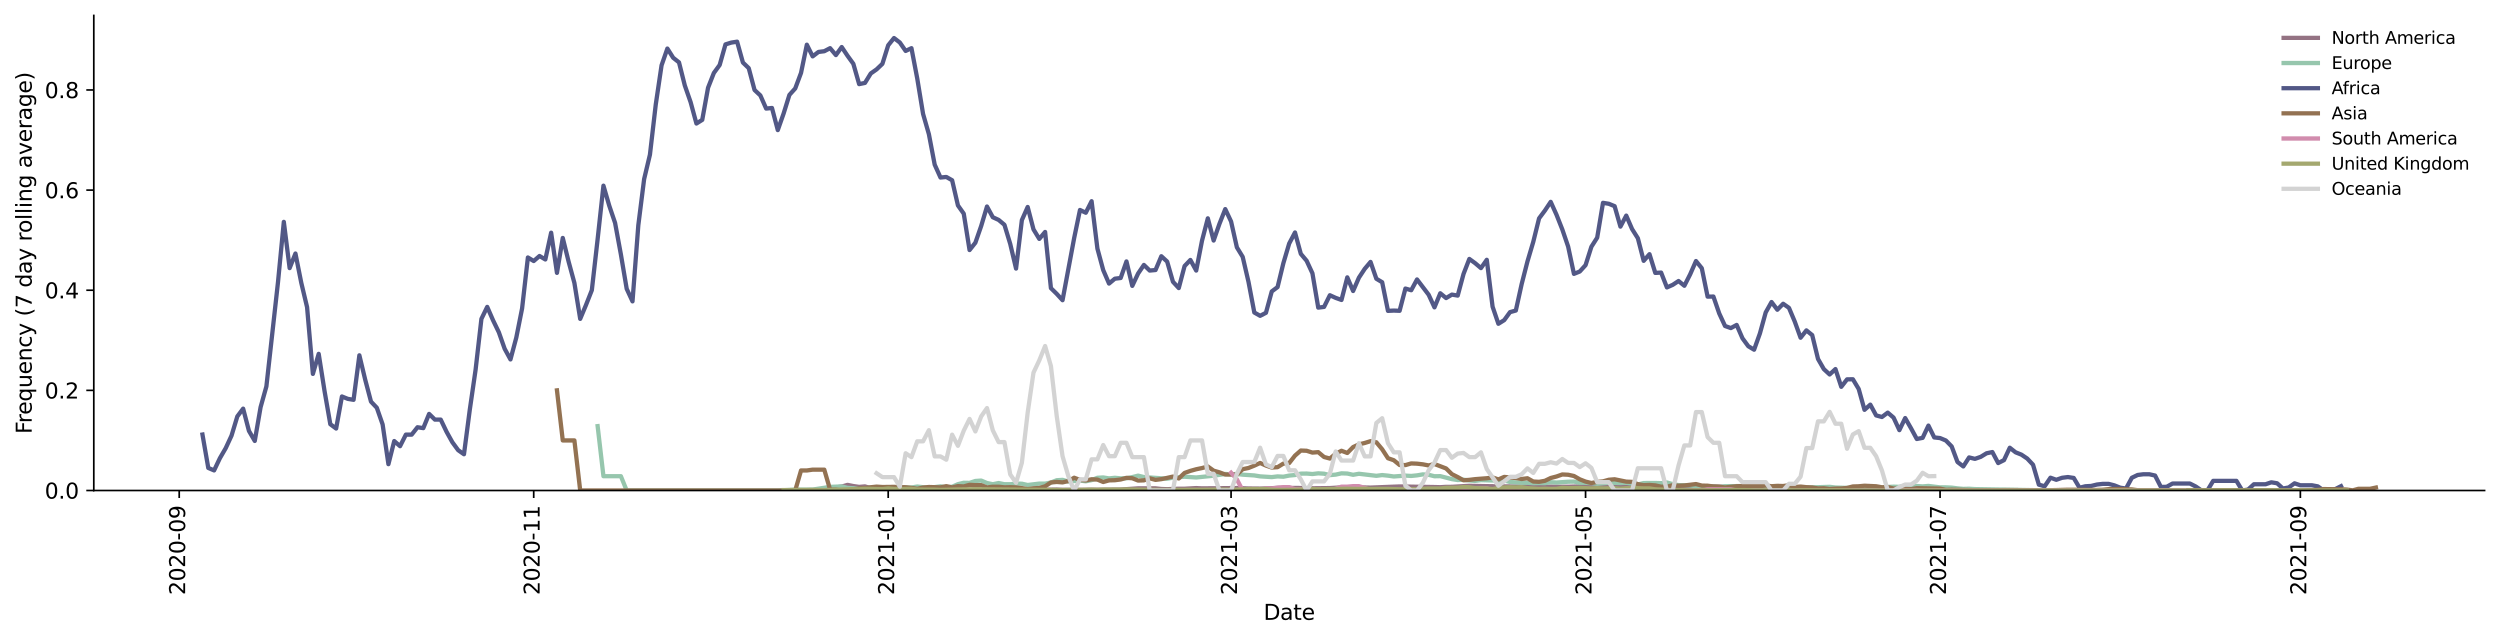 <?xml version="1.0" encoding="utf-8" standalone="no"?>
<!DOCTYPE svg PUBLIC "-//W3C//DTD SVG 1.1//EN"
  "http://www.w3.org/Graphics/SVG/1.1/DTD/svg11.dtd">
<svg height="298.621pt" version="1.1" viewBox="0 0 1166.981 298.621" width="1166.981pt" xmlns="http://www.w3.org/2000/svg" xmlns:xlink="http://www.w3.org/1999/xlink">
 <defs>
  <style type="text/css">*{stroke-linecap:butt;stroke-linejoin:round;}</style>
 </defs>
 <g id="figure_1">
  <g id="patch_1">
   <path d="M 0 298.621 
L 1166.981 298.621 
L 1166.981 0 
L 0 0 
z
" style="fill:#ffffff;"/>
  </g>
  <g id="axes_1">
   <g id="patch_2">
    <path d="M 43.781 228.96 
L 1159.781 228.96 
L 1159.781 7.2 
L 43.781 7.2 
z
" style="fill:#ffffff;"/>
   </g>
   <g id="matplotlib.axis_1">
    <g id="xtick_1">
     <g id="line2d_1">
      <defs>
       <path d="M 0 0 
L 0 3.5 
" id="m71b344a093" style="stroke:#000000;stroke-width:0.8;"/>
      </defs>
      <g>
       <use style="stroke:#000000;stroke-width:0.8;" x="83.658" xlink:href="#m71b344a093" y="228.96"/>
      </g>
     </g>
     <g id="text_1">
      <!-- 2020-09 -->
      <g transform="translate(86.417 277.743)rotate(-90)scale(0.1 -0.1)">
       <defs>
        <path d="M 1228 531 
L 3431 531 
L 3431 0 
L 469 0 
L 469 531 
Q 828 903 1448 1529 
Q 2069 2156 2228 2338 
Q 2531 2678 2651 2914 
Q 2772 3150 2772 3378 
Q 2772 3750 2511 3984 
Q 2250 4219 1831 4219 
Q 1534 4219 1204 4116 
Q 875 4013 500 3803 
L 500 4441 
Q 881 4594 1212 4672 
Q 1544 4750 1819 4750 
Q 2544 4750 2975 4387 
Q 3406 4025 3406 3419 
Q 3406 3131 3298 2873 
Q 3191 2616 2906 2266 
Q 2828 2175 2409 1742 
Q 1991 1309 1228 531 
z
" id="DejaVuSans-32" transform="scale(0.016)"/>
        <path d="M 2034 4250 
Q 1547 4250 1301 3770 
Q 1056 3291 1056 2328 
Q 1056 1369 1301 889 
Q 1547 409 2034 409 
Q 2525 409 2770 889 
Q 3016 1369 3016 2328 
Q 3016 3291 2770 3770 
Q 2525 4250 2034 4250 
z
M 2034 4750 
Q 2819 4750 3233 4129 
Q 3647 3509 3647 2328 
Q 3647 1150 3233 529 
Q 2819 -91 2034 -91 
Q 1250 -91 836 529 
Q 422 1150 422 2328 
Q 422 3509 836 4129 
Q 1250 4750 2034 4750 
z
" id="DejaVuSans-30" transform="scale(0.016)"/>
        <path d="M 313 2009 
L 1997 2009 
L 1997 1497 
L 313 1497 
L 313 2009 
z
" id="DejaVuSans-2d" transform="scale(0.016)"/>
        <path d="M 703 97 
L 703 672 
Q 941 559 1184 500 
Q 1428 441 1663 441 
Q 2288 441 2617 861 
Q 2947 1281 2994 2138 
Q 2813 1869 2534 1725 
Q 2256 1581 1919 1581 
Q 1219 1581 811 2004 
Q 403 2428 403 3163 
Q 403 3881 828 4315 
Q 1253 4750 1959 4750 
Q 2769 4750 3195 4129 
Q 3622 3509 3622 2328 
Q 3622 1225 3098 567 
Q 2575 -91 1691 -91 
Q 1453 -91 1209 -44 
Q 966 3 703 97 
z
M 1959 2075 
Q 2384 2075 2632 2365 
Q 2881 2656 2881 3163 
Q 2881 3666 2632 3958 
Q 2384 4250 1959 4250 
Q 1534 4250 1286 3958 
Q 1038 3666 1038 3163 
Q 1038 2656 1286 2365 
Q 1534 2075 1959 2075 
z
" id="DejaVuSans-39" transform="scale(0.016)"/>
       </defs>
       <use xlink:href="#DejaVuSans-32"/>
       <use x="63.623" xlink:href="#DejaVuSans-30"/>
       <use x="127.246" xlink:href="#DejaVuSans-32"/>
       <use x="190.869" xlink:href="#DejaVuSans-30"/>
       <use x="254.492" xlink:href="#DejaVuSans-2d"/>
       <use x="290.576" xlink:href="#DejaVuSans-30"/>
       <use x="354.199" xlink:href="#DejaVuSans-39"/>
      </g>
     </g>
    </g>
    <g id="xtick_2">
     <g id="line2d_2">
      <g>
       <use style="stroke:#000000;stroke-width:0.8;" x="249.132" xlink:href="#m71b344a093" y="228.96"/>
      </g>
     </g>
     <g id="text_2">
      <!-- 2020-11 -->
      <g transform="translate(251.891 277.743)rotate(-90)scale(0.1 -0.1)">
       <defs>
        <path d="M 794 531 
L 1825 531 
L 1825 4091 
L 703 3866 
L 703 4441 
L 1819 4666 
L 2450 4666 
L 2450 531 
L 3481 531 
L 3481 0 
L 794 0 
L 794 531 
z
" id="DejaVuSans-31" transform="scale(0.016)"/>
       </defs>
       <use xlink:href="#DejaVuSans-32"/>
       <use x="63.623" xlink:href="#DejaVuSans-30"/>
       <use x="127.246" xlink:href="#DejaVuSans-32"/>
       <use x="190.869" xlink:href="#DejaVuSans-30"/>
       <use x="254.492" xlink:href="#DejaVuSans-2d"/>
       <use x="290.576" xlink:href="#DejaVuSans-31"/>
       <use x="354.199" xlink:href="#DejaVuSans-31"/>
      </g>
     </g>
    </g>
    <g id="xtick_3">
     <g id="line2d_3">
      <g>
       <use style="stroke:#000000;stroke-width:0.8;" x="414.606" xlink:href="#m71b344a093" y="228.96"/>
      </g>
     </g>
     <g id="text_3">
      <!-- 2021-01 -->
      <g transform="translate(417.365 277.743)rotate(-90)scale(0.1 -0.1)">
       <use xlink:href="#DejaVuSans-32"/>
       <use x="63.623" xlink:href="#DejaVuSans-30"/>
       <use x="127.246" xlink:href="#DejaVuSans-32"/>
       <use x="190.869" xlink:href="#DejaVuSans-31"/>
       <use x="254.492" xlink:href="#DejaVuSans-2d"/>
       <use x="290.576" xlink:href="#DejaVuSans-30"/>
       <use x="354.199" xlink:href="#DejaVuSans-31"/>
      </g>
     </g>
    </g>
    <g id="xtick_4">
     <g id="line2d_4">
      <g>
       <use style="stroke:#000000;stroke-width:0.8;" x="574.654" xlink:href="#m71b344a093" y="228.96"/>
      </g>
     </g>
     <g id="text_4">
      <!-- 2021-03 -->
      <g transform="translate(577.414 277.743)rotate(-90)scale(0.1 -0.1)">
       <defs>
        <path d="M 2597 2516 
Q 3050 2419 3304 2112 
Q 3559 1806 3559 1356 
Q 3559 666 3084 287 
Q 2609 -91 1734 -91 
Q 1441 -91 1130 -33 
Q 819 25 488 141 
L 488 750 
Q 750 597 1062 519 
Q 1375 441 1716 441 
Q 2309 441 2620 675 
Q 2931 909 2931 1356 
Q 2931 1769 2642 2001 
Q 2353 2234 1838 2234 
L 1294 2234 
L 1294 2753 
L 1863 2753 
Q 2328 2753 2575 2939 
Q 2822 3125 2822 3475 
Q 2822 3834 2567 4026 
Q 2313 4219 1838 4219 
Q 1578 4219 1281 4162 
Q 984 4106 628 3988 
L 628 4550 
Q 988 4650 1302 4700 
Q 1616 4750 1894 4750 
Q 2613 4750 3031 4423 
Q 3450 4097 3450 3541 
Q 3450 3153 3228 2886 
Q 3006 2619 2597 2516 
z
" id="DejaVuSans-33" transform="scale(0.016)"/>
       </defs>
       <use xlink:href="#DejaVuSans-32"/>
       <use x="63.623" xlink:href="#DejaVuSans-30"/>
       <use x="127.246" xlink:href="#DejaVuSans-32"/>
       <use x="190.869" xlink:href="#DejaVuSans-31"/>
       <use x="254.492" xlink:href="#DejaVuSans-2d"/>
       <use x="290.576" xlink:href="#DejaVuSans-30"/>
       <use x="354.199" xlink:href="#DejaVuSans-33"/>
      </g>
     </g>
    </g>
    <g id="xtick_5">
     <g id="line2d_5">
      <g>
       <use style="stroke:#000000;stroke-width:0.8;" x="740.128" xlink:href="#m71b344a093" y="228.96"/>
      </g>
     </g>
     <g id="text_5">
      <!-- 2021-05 -->
      <g transform="translate(742.888 277.743)rotate(-90)scale(0.1 -0.1)">
       <defs>
        <path d="M 691 4666 
L 3169 4666 
L 3169 4134 
L 1269 4134 
L 1269 2991 
Q 1406 3038 1543 3061 
Q 1681 3084 1819 3084 
Q 2600 3084 3056 2656 
Q 3513 2228 3513 1497 
Q 3513 744 3044 326 
Q 2575 -91 1722 -91 
Q 1428 -91 1123 -41 
Q 819 9 494 109 
L 494 744 
Q 775 591 1075 516 
Q 1375 441 1709 441 
Q 2250 441 2565 725 
Q 2881 1009 2881 1497 
Q 2881 1984 2565 2268 
Q 2250 2553 1709 2553 
Q 1456 2553 1204 2497 
Q 953 2441 691 2322 
L 691 4666 
z
" id="DejaVuSans-35" transform="scale(0.016)"/>
       </defs>
       <use xlink:href="#DejaVuSans-32"/>
       <use x="63.623" xlink:href="#DejaVuSans-30"/>
       <use x="127.246" xlink:href="#DejaVuSans-32"/>
       <use x="190.869" xlink:href="#DejaVuSans-31"/>
       <use x="254.492" xlink:href="#DejaVuSans-2d"/>
       <use x="290.576" xlink:href="#DejaVuSans-30"/>
       <use x="354.199" xlink:href="#DejaVuSans-35"/>
      </g>
     </g>
    </g>
    <g id="xtick_6">
     <g id="line2d_6">
      <g>
       <use style="stroke:#000000;stroke-width:0.8;" x="905.602" xlink:href="#m71b344a093" y="228.96"/>
      </g>
     </g>
     <g id="text_6">
      <!-- 2021-07 -->
      <g transform="translate(908.362 277.743)rotate(-90)scale(0.1 -0.1)">
       <defs>
        <path d="M 525 4666 
L 3525 4666 
L 3525 4397 
L 1831 0 
L 1172 0 
L 2766 4134 
L 525 4134 
L 525 4666 
z
" id="DejaVuSans-37" transform="scale(0.016)"/>
       </defs>
       <use xlink:href="#DejaVuSans-32"/>
       <use x="63.623" xlink:href="#DejaVuSans-30"/>
       <use x="127.246" xlink:href="#DejaVuSans-32"/>
       <use x="190.869" xlink:href="#DejaVuSans-31"/>
       <use x="254.492" xlink:href="#DejaVuSans-2d"/>
       <use x="290.576" xlink:href="#DejaVuSans-30"/>
       <use x="354.199" xlink:href="#DejaVuSans-37"/>
      </g>
     </g>
    </g>
    <g id="xtick_7">
     <g id="line2d_7">
      <g>
       <use style="stroke:#000000;stroke-width:0.8;" x="1073.789" xlink:href="#m71b344a093" y="228.96"/>
      </g>
     </g>
     <g id="text_7">
      <!-- 2021-09 -->
      <g transform="translate(1076.548 277.743)rotate(-90)scale(0.1 -0.1)">
       <use xlink:href="#DejaVuSans-32"/>
       <use x="63.623" xlink:href="#DejaVuSans-30"/>
       <use x="127.246" xlink:href="#DejaVuSans-32"/>
       <use x="190.869" xlink:href="#DejaVuSans-31"/>
       <use x="254.492" xlink:href="#DejaVuSans-2d"/>
       <use x="290.576" xlink:href="#DejaVuSans-30"/>
       <use x="354.199" xlink:href="#DejaVuSans-39"/>
      </g>
     </g>
    </g>
    <g id="text_8">
     <!-- Date -->
     <g transform="translate(589.83 289.341)scale(0.1 -0.1)">
      <defs>
       <path d="M 1259 4147 
L 1259 519 
L 2022 519 
Q 2988 519 3436 956 
Q 3884 1394 3884 2338 
Q 3884 3275 3436 3711 
Q 2988 4147 2022 4147 
L 1259 4147 
z
M 628 4666 
L 1925 4666 
Q 3281 4666 3915 4102 
Q 4550 3538 4550 2338 
Q 4550 1131 3912 565 
Q 3275 0 1925 0 
L 628 0 
L 628 4666 
z
" id="DejaVuSans-44" transform="scale(0.016)"/>
       <path d="M 2194 1759 
Q 1497 1759 1228 1600 
Q 959 1441 959 1056 
Q 959 750 1161 570 
Q 1363 391 1709 391 
Q 2188 391 2477 730 
Q 2766 1069 2766 1631 
L 2766 1759 
L 2194 1759 
z
M 3341 1997 
L 3341 0 
L 2766 0 
L 2766 531 
Q 2569 213 2275 61 
Q 1981 -91 1556 -91 
Q 1019 -91 701 211 
Q 384 513 384 1019 
Q 384 1609 779 1909 
Q 1175 2209 1959 2209 
L 2766 2209 
L 2766 2266 
Q 2766 2663 2505 2880 
Q 2244 3097 1772 3097 
Q 1472 3097 1187 3025 
Q 903 2953 641 2809 
L 641 3341 
Q 956 3463 1253 3523 
Q 1550 3584 1831 3584 
Q 2591 3584 2966 3190 
Q 3341 2797 3341 1997 
z
" id="DejaVuSans-61" transform="scale(0.016)"/>
       <path d="M 1172 4494 
L 1172 3500 
L 2356 3500 
L 2356 3053 
L 1172 3053 
L 1172 1153 
Q 1172 725 1289 603 
Q 1406 481 1766 481 
L 2356 481 
L 2356 0 
L 1766 0 
Q 1100 0 847 248 
Q 594 497 594 1153 
L 594 3053 
L 172 3053 
L 172 3500 
L 594 3500 
L 594 4494 
L 1172 4494 
z
" id="DejaVuSans-74" transform="scale(0.016)"/>
       <path d="M 3597 1894 
L 3597 1613 
L 953 1613 
Q 991 1019 1311 708 
Q 1631 397 2203 397 
Q 2534 397 2845 478 
Q 3156 559 3463 722 
L 3463 178 
Q 3153 47 2828 -22 
Q 2503 -91 2169 -91 
Q 1331 -91 842 396 
Q 353 884 353 1716 
Q 353 2575 817 3079 
Q 1281 3584 2069 3584 
Q 2775 3584 3186 3129 
Q 3597 2675 3597 1894 
z
M 3022 2063 
Q 3016 2534 2758 2815 
Q 2500 3097 2075 3097 
Q 1594 3097 1305 2825 
Q 1016 2553 972 2059 
L 3022 2063 
z
" id="DejaVuSans-65" transform="scale(0.016)"/>
      </defs>
      <use xlink:href="#DejaVuSans-44"/>
      <use x="77.002" xlink:href="#DejaVuSans-61"/>
      <use x="138.281" xlink:href="#DejaVuSans-74"/>
      <use x="177.49" xlink:href="#DejaVuSans-65"/>
     </g>
    </g>
   </g>
   <g id="matplotlib.axis_2">
    <g id="ytick_1">
     <g id="line2d_8">
      <defs>
       <path d="M 0 0 
L -3.5 0 
" id="m2b9dcdf7f7" style="stroke:#000000;stroke-width:0.8;"/>
      </defs>
      <g>
       <use style="stroke:#000000;stroke-width:0.8;" x="43.781" xlink:href="#m2b9dcdf7f7" y="228.96"/>
      </g>
     </g>
     <g id="text_9">
      <!-- 0.0 -->
      <g transform="translate(20.878 232.759)scale(0.1 -0.1)">
       <defs>
        <path d="M 684 794 
L 1344 794 
L 1344 0 
L 684 0 
L 684 794 
z
" id="DejaVuSans-2e" transform="scale(0.016)"/>
       </defs>
       <use xlink:href="#DejaVuSans-30"/>
       <use x="63.623" xlink:href="#DejaVuSans-2e"/>
       <use x="95.41" xlink:href="#DejaVuSans-30"/>
      </g>
     </g>
    </g>
    <g id="ytick_2">
     <g id="line2d_9">
      <g>
       <use style="stroke:#000000;stroke-width:0.8;" x="43.781" xlink:href="#m2b9dcdf7f7" y="182.22"/>
      </g>
     </g>
     <g id="text_10">
      <!-- 0.2 -->
      <g transform="translate(20.878 186.019)scale(0.1 -0.1)">
       <use xlink:href="#DejaVuSans-30"/>
       <use x="63.623" xlink:href="#DejaVuSans-2e"/>
       <use x="95.41" xlink:href="#DejaVuSans-32"/>
      </g>
     </g>
    </g>
    <g id="ytick_3">
     <g id="line2d_10">
      <g>
       <use style="stroke:#000000;stroke-width:0.8;" x="43.781" xlink:href="#m2b9dcdf7f7" y="135.48"/>
      </g>
     </g>
     <g id="text_11">
      <!-- 0.4 -->
      <g transform="translate(20.878 139.279)scale(0.1 -0.1)">
       <defs>
        <path d="M 2419 4116 
L 825 1625 
L 2419 1625 
L 2419 4116 
z
M 2253 4666 
L 3047 4666 
L 3047 1625 
L 3713 1625 
L 3713 1100 
L 3047 1100 
L 3047 0 
L 2419 0 
L 2419 1100 
L 313 1100 
L 313 1709 
L 2253 4666 
z
" id="DejaVuSans-34" transform="scale(0.016)"/>
       </defs>
       <use xlink:href="#DejaVuSans-30"/>
       <use x="63.623" xlink:href="#DejaVuSans-2e"/>
       <use x="95.41" xlink:href="#DejaVuSans-34"/>
      </g>
     </g>
    </g>
    <g id="ytick_4">
     <g id="line2d_11">
      <g>
       <use style="stroke:#000000;stroke-width:0.8;" x="43.781" xlink:href="#m2b9dcdf7f7" y="88.74"/>
      </g>
     </g>
     <g id="text_12">
      <!-- 0.6 -->
      <g transform="translate(20.878 92.539)scale(0.1 -0.1)">
       <defs>
        <path d="M 2113 2584 
Q 1688 2584 1439 2293 
Q 1191 2003 1191 1497 
Q 1191 994 1439 701 
Q 1688 409 2113 409 
Q 2538 409 2786 701 
Q 3034 994 3034 1497 
Q 3034 2003 2786 2293 
Q 2538 2584 2113 2584 
z
M 3366 4563 
L 3366 3988 
Q 3128 4100 2886 4159 
Q 2644 4219 2406 4219 
Q 1781 4219 1451 3797 
Q 1122 3375 1075 2522 
Q 1259 2794 1537 2939 
Q 1816 3084 2150 3084 
Q 2853 3084 3261 2657 
Q 3669 2231 3669 1497 
Q 3669 778 3244 343 
Q 2819 -91 2113 -91 
Q 1303 -91 875 529 
Q 447 1150 447 2328 
Q 447 3434 972 4092 
Q 1497 4750 2381 4750 
Q 2619 4750 2861 4703 
Q 3103 4656 3366 4563 
z
" id="DejaVuSans-36" transform="scale(0.016)"/>
       </defs>
       <use xlink:href="#DejaVuSans-30"/>
       <use x="63.623" xlink:href="#DejaVuSans-2e"/>
       <use x="95.41" xlink:href="#DejaVuSans-36"/>
      </g>
     </g>
    </g>
    <g id="ytick_5">
     <g id="line2d_12">
      <g>
       <use style="stroke:#000000;stroke-width:0.8;" x="43.781" xlink:href="#m2b9dcdf7f7" y="42"/>
      </g>
     </g>
     <g id="text_13">
      <!-- 0.8 -->
      <g transform="translate(20.878 45.8)scale(0.1 -0.1)">
       <defs>
        <path d="M 2034 2216 
Q 1584 2216 1326 1975 
Q 1069 1734 1069 1313 
Q 1069 891 1326 650 
Q 1584 409 2034 409 
Q 2484 409 2743 651 
Q 3003 894 3003 1313 
Q 3003 1734 2745 1975 
Q 2488 2216 2034 2216 
z
M 1403 2484 
Q 997 2584 770 2862 
Q 544 3141 544 3541 
Q 544 4100 942 4425 
Q 1341 4750 2034 4750 
Q 2731 4750 3128 4425 
Q 3525 4100 3525 3541 
Q 3525 3141 3298 2862 
Q 3072 2584 2669 2484 
Q 3125 2378 3379 2068 
Q 3634 1759 3634 1313 
Q 3634 634 3220 271 
Q 2806 -91 2034 -91 
Q 1263 -91 848 271 
Q 434 634 434 1313 
Q 434 1759 690 2068 
Q 947 2378 1403 2484 
z
M 1172 3481 
Q 1172 3119 1398 2916 
Q 1625 2713 2034 2713 
Q 2441 2713 2670 2916 
Q 2900 3119 2900 3481 
Q 2900 3844 2670 4047 
Q 2441 4250 2034 4250 
Q 1625 4250 1398 4047 
Q 1172 3844 1172 3481 
z
" id="DejaVuSans-38" transform="scale(0.016)"/>
       </defs>
       <use xlink:href="#DejaVuSans-30"/>
       <use x="63.623" xlink:href="#DejaVuSans-2e"/>
       <use x="95.41" xlink:href="#DejaVuSans-38"/>
      </g>
     </g>
    </g>
    <g id="text_14">
     <!-- Frequency (7 day rolling average) -->
     <g transform="translate(14.798 202.529)rotate(-90)scale(0.1 -0.1)">
      <defs>
       <path d="M 628 4666 
L 3309 4666 
L 3309 4134 
L 1259 4134 
L 1259 2759 
L 3109 2759 
L 3109 2228 
L 1259 2228 
L 1259 0 
L 628 0 
L 628 4666 
z
" id="DejaVuSans-46" transform="scale(0.016)"/>
       <path d="M 2631 2963 
Q 2534 3019 2420 3045 
Q 2306 3072 2169 3072 
Q 1681 3072 1420 2755 
Q 1159 2438 1159 1844 
L 1159 0 
L 581 0 
L 581 3500 
L 1159 3500 
L 1159 2956 
Q 1341 3275 1631 3429 
Q 1922 3584 2338 3584 
Q 2397 3584 2469 3576 
Q 2541 3569 2628 3553 
L 2631 2963 
z
" id="DejaVuSans-72" transform="scale(0.016)"/>
       <path d="M 947 1747 
Q 947 1113 1208 752 
Q 1469 391 1925 391 
Q 2381 391 2643 752 
Q 2906 1113 2906 1747 
Q 2906 2381 2643 2742 
Q 2381 3103 1925 3103 
Q 1469 3103 1208 2742 
Q 947 2381 947 1747 
z
M 2906 525 
Q 2725 213 2448 61 
Q 2172 -91 1784 -91 
Q 1150 -91 751 415 
Q 353 922 353 1747 
Q 353 2572 751 3078 
Q 1150 3584 1784 3584 
Q 2172 3584 2448 3432 
Q 2725 3281 2906 2969 
L 2906 3500 
L 3481 3500 
L 3481 -1331 
L 2906 -1331 
L 2906 525 
z
" id="DejaVuSans-71" transform="scale(0.016)"/>
       <path d="M 544 1381 
L 544 3500 
L 1119 3500 
L 1119 1403 
Q 1119 906 1312 657 
Q 1506 409 1894 409 
Q 2359 409 2629 706 
Q 2900 1003 2900 1516 
L 2900 3500 
L 3475 3500 
L 3475 0 
L 2900 0 
L 2900 538 
Q 2691 219 2414 64 
Q 2138 -91 1772 -91 
Q 1169 -91 856 284 
Q 544 659 544 1381 
z
M 1991 3584 
L 1991 3584 
z
" id="DejaVuSans-75" transform="scale(0.016)"/>
       <path d="M 3513 2113 
L 3513 0 
L 2938 0 
L 2938 2094 
Q 2938 2591 2744 2837 
Q 2550 3084 2163 3084 
Q 1697 3084 1428 2787 
Q 1159 2491 1159 1978 
L 1159 0 
L 581 0 
L 581 3500 
L 1159 3500 
L 1159 2956 
Q 1366 3272 1645 3428 
Q 1925 3584 2291 3584 
Q 2894 3584 3203 3211 
Q 3513 2838 3513 2113 
z
" id="DejaVuSans-6e" transform="scale(0.016)"/>
       <path d="M 3122 3366 
L 3122 2828 
Q 2878 2963 2633 3030 
Q 2388 3097 2138 3097 
Q 1578 3097 1268 2742 
Q 959 2388 959 1747 
Q 959 1106 1268 751 
Q 1578 397 2138 397 
Q 2388 397 2633 464 
Q 2878 531 3122 666 
L 3122 134 
Q 2881 22 2623 -34 
Q 2366 -91 2075 -91 
Q 1284 -91 818 406 
Q 353 903 353 1747 
Q 353 2603 823 3093 
Q 1294 3584 2113 3584 
Q 2378 3584 2631 3529 
Q 2884 3475 3122 3366 
z
" id="DejaVuSans-63" transform="scale(0.016)"/>
       <path d="M 2059 -325 
Q 1816 -950 1584 -1140 
Q 1353 -1331 966 -1331 
L 506 -1331 
L 506 -850 
L 844 -850 
Q 1081 -850 1212 -737 
Q 1344 -625 1503 -206 
L 1606 56 
L 191 3500 
L 800 3500 
L 1894 763 
L 2988 3500 
L 3597 3500 
L 2059 -325 
z
" id="DejaVuSans-79" transform="scale(0.016)"/>
       <path id="DejaVuSans-20" transform="scale(0.016)"/>
       <path d="M 1984 4856 
Q 1566 4138 1362 3434 
Q 1159 2731 1159 2009 
Q 1159 1288 1364 580 
Q 1569 -128 1984 -844 
L 1484 -844 
Q 1016 -109 783 600 
Q 550 1309 550 2009 
Q 550 2706 781 3412 
Q 1013 4119 1484 4856 
L 1984 4856 
z
" id="DejaVuSans-28" transform="scale(0.016)"/>
       <path d="M 2906 2969 
L 2906 4863 
L 3481 4863 
L 3481 0 
L 2906 0 
L 2906 525 
Q 2725 213 2448 61 
Q 2172 -91 1784 -91 
Q 1150 -91 751 415 
Q 353 922 353 1747 
Q 353 2572 751 3078 
Q 1150 3584 1784 3584 
Q 2172 3584 2448 3432 
Q 2725 3281 2906 2969 
z
M 947 1747 
Q 947 1113 1208 752 
Q 1469 391 1925 391 
Q 2381 391 2643 752 
Q 2906 1113 2906 1747 
Q 2906 2381 2643 2742 
Q 2381 3103 1925 3103 
Q 1469 3103 1208 2742 
Q 947 2381 947 1747 
z
" id="DejaVuSans-64" transform="scale(0.016)"/>
       <path d="M 1959 3097 
Q 1497 3097 1228 2736 
Q 959 2375 959 1747 
Q 959 1119 1226 758 
Q 1494 397 1959 397 
Q 2419 397 2687 759 
Q 2956 1122 2956 1747 
Q 2956 2369 2687 2733 
Q 2419 3097 1959 3097 
z
M 1959 3584 
Q 2709 3584 3137 3096 
Q 3566 2609 3566 1747 
Q 3566 888 3137 398 
Q 2709 -91 1959 -91 
Q 1206 -91 779 398 
Q 353 888 353 1747 
Q 353 2609 779 3096 
Q 1206 3584 1959 3584 
z
" id="DejaVuSans-6f" transform="scale(0.016)"/>
       <path d="M 603 4863 
L 1178 4863 
L 1178 0 
L 603 0 
L 603 4863 
z
" id="DejaVuSans-6c" transform="scale(0.016)"/>
       <path d="M 603 3500 
L 1178 3500 
L 1178 0 
L 603 0 
L 603 3500 
z
M 603 4863 
L 1178 4863 
L 1178 4134 
L 603 4134 
L 603 4863 
z
" id="DejaVuSans-69" transform="scale(0.016)"/>
       <path d="M 2906 1791 
Q 2906 2416 2648 2759 
Q 2391 3103 1925 3103 
Q 1463 3103 1205 2759 
Q 947 2416 947 1791 
Q 947 1169 1205 825 
Q 1463 481 1925 481 
Q 2391 481 2648 825 
Q 2906 1169 2906 1791 
z
M 3481 434 
Q 3481 -459 3084 -895 
Q 2688 -1331 1869 -1331 
Q 1566 -1331 1297 -1286 
Q 1028 -1241 775 -1147 
L 775 -588 
Q 1028 -725 1275 -790 
Q 1522 -856 1778 -856 
Q 2344 -856 2625 -561 
Q 2906 -266 2906 331 
L 2906 616 
Q 2728 306 2450 153 
Q 2172 0 1784 0 
Q 1141 0 747 490 
Q 353 981 353 1791 
Q 353 2603 747 3093 
Q 1141 3584 1784 3584 
Q 2172 3584 2450 3431 
Q 2728 3278 2906 2969 
L 2906 3500 
L 3481 3500 
L 3481 434 
z
" id="DejaVuSans-67" transform="scale(0.016)"/>
       <path d="M 191 3500 
L 800 3500 
L 1894 563 
L 2988 3500 
L 3597 3500 
L 2284 0 
L 1503 0 
L 191 3500 
z
" id="DejaVuSans-76" transform="scale(0.016)"/>
       <path d="M 513 4856 
L 1013 4856 
Q 1481 4119 1714 3412 
Q 1947 2706 1947 2009 
Q 1947 1309 1714 600 
Q 1481 -109 1013 -844 
L 513 -844 
Q 928 -128 1133 580 
Q 1338 1288 1338 2009 
Q 1338 2731 1133 3434 
Q 928 4138 513 4856 
z
" id="DejaVuSans-29" transform="scale(0.016)"/>
      </defs>
      <use xlink:href="#DejaVuSans-46"/>
      <use x="50.27" xlink:href="#DejaVuSans-72"/>
      <use x="89.133" xlink:href="#DejaVuSans-65"/>
      <use x="150.656" xlink:href="#DejaVuSans-71"/>
      <use x="214.133" xlink:href="#DejaVuSans-75"/>
      <use x="277.512" xlink:href="#DejaVuSans-65"/>
      <use x="339.035" xlink:href="#DejaVuSans-6e"/>
      <use x="402.414" xlink:href="#DejaVuSans-63"/>
      <use x="457.395" xlink:href="#DejaVuSans-79"/>
      <use x="516.574" xlink:href="#DejaVuSans-20"/>
      <use x="548.361" xlink:href="#DejaVuSans-28"/>
      <use x="587.375" xlink:href="#DejaVuSans-37"/>
      <use x="650.998" xlink:href="#DejaVuSans-20"/>
      <use x="682.785" xlink:href="#DejaVuSans-64"/>
      <use x="746.262" xlink:href="#DejaVuSans-61"/>
      <use x="807.541" xlink:href="#DejaVuSans-79"/>
      <use x="866.721" xlink:href="#DejaVuSans-20"/>
      <use x="898.508" xlink:href="#DejaVuSans-72"/>
      <use x="937.371" xlink:href="#DejaVuSans-6f"/>
      <use x="998.553" xlink:href="#DejaVuSans-6c"/>
      <use x="1026.336" xlink:href="#DejaVuSans-6c"/>
      <use x="1054.119" xlink:href="#DejaVuSans-69"/>
      <use x="1081.902" xlink:href="#DejaVuSans-6e"/>
      <use x="1145.281" xlink:href="#DejaVuSans-67"/>
      <use x="1208.758" xlink:href="#DejaVuSans-20"/>
      <use x="1240.545" xlink:href="#DejaVuSans-61"/>
      <use x="1301.824" xlink:href="#DejaVuSans-76"/>
      <use x="1361.004" xlink:href="#DejaVuSans-65"/>
      <use x="1422.527" xlink:href="#DejaVuSans-72"/>
      <use x="1463.641" xlink:href="#DejaVuSans-61"/>
      <use x="1524.92" xlink:href="#DejaVuSans-67"/>
      <use x="1588.396" xlink:href="#DejaVuSans-65"/>
      <use x="1649.92" xlink:href="#DejaVuSans-29"/>
     </g>
    </g>
   </g>
   <g id="line2d_13">
    <path clip-path="url(#p786f4410e1)" d="M 390.192 227.515 
L 392.904 227.144 
L 395.617 226.338 
L 398.33 226.888 
L 401.042 227.28 
L 403.755 227.054 
L 409.18 228.733 
L 433.595 228.658 
L 439.02 228.406 
L 452.583 228.602 
L 458.009 228.626 
L 463.434 228.828 
L 468.86 228.711 
L 476.998 228.683 
L 479.71 228.741 
L 493.274 228.526 
L 495.986 228.64 
L 512.263 228.616 
L 523.113 228.526 
L 531.251 227.957 
L 539.389 227.965 
L 542.102 228.264 
L 544.815 228.355 
L 550.24 228.127 
L 552.953 228.134 
L 558.378 227.837 
L 561.091 227.967 
L 577.367 227.812 
L 582.792 228.017 
L 588.218 228.069 
L 593.643 227.888 
L 596.356 227.712 
L 607.207 227.788 
L 609.919 227.953 
L 620.77 227.83 
L 626.195 227.503 
L 634.334 227.5 
L 639.759 227.609 
L 650.61 227.178 
L 653.322 227.073 
L 669.598 227.352 
L 672.311 227.421 
L 675.024 227.265 
L 677.737 227.251 
L 685.875 226.762 
L 694.013 226.932 
L 696.725 226.963 
L 699.438 227.16 
L 702.151 227.046 
L 707.576 227.088 
L 710.289 227.1 
L 713.001 226.958 
L 715.714 227.129 
L 718.427 227.03 
L 721.14 227.195 
L 723.852 227.151 
L 729.278 227.211 
L 731.99 227.215 
L 740.128 226.958 
L 742.841 226.993 
L 748.266 226.899 
L 753.692 227.169 
L 756.404 227.06 
L 759.117 227.223 
L 764.543 227.29 
L 769.968 227.647 
L 775.393 227.621 
L 783.531 227.331 
L 788.957 227.358 
L 794.382 227.305 
L 797.095 227.091 
L 799.808 227.062 
L 805.233 227.274 
L 810.658 227.768 
L 813.371 227.844 
L 816.084 227.696 
L 818.796 227.9 
L 821.509 227.805 
L 826.934 227.918 
L 829.647 228.303 
L 835.072 228.253 
L 848.636 228.269 
L 859.487 228.468 
L 883.901 228.76 
L 889.326 228.635 
L 894.752 228.815 
L 916.453 228.638 
L 924.591 228.825 
L 930.017 228.878 
L 943.58 228.876 
L 954.431 228.901 
L 967.994 228.92 
L 995.121 228.95 
L 1060.226 228.952 
L 1060.226 228.952 
" style="fill:none;stroke:#947383;stroke-linecap:square;stroke-width:2;"/>
   </g>
   <g id="line2d_14">
    <path clip-path="url(#p786f4410e1)" d="M 278.971 198.913 
L 281.684 222.283 
L 289.822 222.283 
L 292.535 228.96 
L 363.065 228.96 
L 371.203 228.552 
L 379.341 228.524 
L 387.479 227.274 
L 392.904 227.057 
L 395.617 227.724 
L 401.042 228.101 
L 406.468 227.707 
L 409.18 227.575 
L 414.606 227.885 
L 417.318 227.658 
L 425.457 227.564 
L 428.169 227.118 
L 433.595 227.726 
L 439.02 227.018 
L 441.733 227.495 
L 444.445 227.207 
L 447.158 226.006 
L 449.871 225.352 
L 452.583 225.4 
L 455.296 224.518 
L 458.009 224.327 
L 460.721 225.476 
L 463.434 226.035 
L 466.147 225.479 
L 468.86 226.034 
L 471.572 226.039 
L 474.285 225.757 
L 476.998 225.796 
L 479.71 226.391 
L 485.136 225.74 
L 487.848 225.748 
L 490.561 225.234 
L 493.274 224.167 
L 495.986 223.993 
L 498.699 224.752 
L 504.124 224.343 
L 506.837 224.657 
L 509.55 224.118 
L 512.263 223.024 
L 514.975 222.876 
L 517.688 223.311 
L 520.401 223.034 
L 523.113 223.275 
L 525.826 223.249 
L 528.539 222.701 
L 531.251 222.028 
L 533.964 222.683 
L 544.815 223.449 
L 547.527 222.98 
L 552.953 222.53 
L 558.378 222.877 
L 566.516 222.061 
L 571.942 221.246 
L 574.654 221.42 
L 577.367 221.24 
L 580.08 221.577 
L 585.505 221.929 
L 588.218 222.367 
L 593.643 222.707 
L 596.356 222.385 
L 599.069 222.529 
L 601.781 221.993 
L 604.494 221.739 
L 607.207 221.096 
L 609.919 221.053 
L 612.632 221.272 
L 615.345 220.948 
L 618.057 221.118 
L 620.77 221.786 
L 623.483 221.547 
L 626.195 220.952 
L 628.908 221.046 
L 631.621 221.636 
L 634.334 221.153 
L 642.472 222.107 
L 645.184 221.761 
L 647.897 222.033 
L 650.61 222.42 
L 656.035 222.015 
L 658.748 222.168 
L 661.46 221.895 
L 664.173 221.442 
L 666.886 221.629 
L 669.598 222.312 
L 672.311 222.258 
L 677.737 223.656 
L 680.449 224.078 
L 683.162 223.931 
L 685.875 224.277 
L 688.587 224.491 
L 691.3 224.123 
L 699.438 224.37 
L 702.151 224.286 
L 704.863 224.99 
L 710.289 225.333 
L 713.001 225.356 
L 715.714 225.561 
L 718.427 225.483 
L 721.14 225.531 
L 723.852 225.093 
L 726.565 225.248 
L 731.99 224.869 
L 734.703 224.813 
L 737.416 225.343 
L 740.128 225.38 
L 742.841 225.549 
L 745.554 225.834 
L 750.979 225.35 
L 756.404 225.479 
L 759.117 225.344 
L 764.543 226.148 
L 767.255 225.485 
L 772.681 225.456 
L 775.393 225.541 
L 778.106 225.228 
L 780.819 225.992 
L 783.531 226.436 
L 788.957 226.577 
L 791.669 226.996 
L 797.095 226.906 
L 802.52 227.395 
L 805.233 226.951 
L 810.658 226.908 
L 813.371 226.904 
L 816.084 226.778 
L 818.796 227.095 
L 824.222 227.397 
L 832.36 227.825 
L 840.498 227.764 
L 843.211 227.517 
L 848.636 227.423 
L 854.061 227.252 
L 856.774 227.568 
L 862.199 227.73 
L 867.625 228.014 
L 870.337 227.799 
L 873.05 227.71 
L 875.763 227.79 
L 878.475 227.617 
L 881.188 227.3 
L 883.901 227.179 
L 886.614 227.248 
L 889.326 226.688 
L 892.039 226.516 
L 894.752 226.861 
L 897.464 227.051 
L 900.177 226.825 
L 905.602 227.503 
L 908.315 227.497 
L 911.028 227.615 
L 913.74 227.967 
L 916.453 228.201 
L 919.166 228.134 
L 921.878 228.306 
L 949.005 228.777 
L 951.718 228.856 
L 959.856 228.792 
L 997.834 228.931 
L 1011.397 228.941 
L 1024.961 228.94 
L 1087.352 228.924 
L 1087.352 228.924 
" style="fill:none;stroke:#96c6ad;stroke-linecap:square;stroke-width:2;"/>
   </g>
   <g id="line2d_15">
    <path clip-path="url(#p786f4410e1)" d="M 94.509 202.841 
L 97.221 218.421 
L 99.934 219.586 
L 102.647 213.873 
L 105.359 209.199 
L 108.072 203.356 
L 110.785 194.368 
L 113.497 190.759 
L 116.21 201.146 
L 118.923 205.82 
L 121.635 190.09 
L 124.348 180.382 
L 129.773 131.619 
L 132.486 103.575 
L 135.199 125.147 
L 137.912 118.348 
L 140.624 131.981 
L 143.337 143.371 
L 146.05 174.531 
L 148.762 165.183 
L 151.475 182.43 
L 154.188 198.01 
L 156.9 200.033 
L 159.613 185.076 
L 162.326 186.176 
L 165.038 186.634 
L 167.751 165.861 
L 170.464 177.192 
L 173.176 187.475 
L 175.889 190.33 
L 178.602 198.12 
L 181.315 216.667 
L 184.027 205.881 
L 186.74 208.275 
L 189.453 202.882 
L 192.165 202.882 
L 194.878 199.442 
L 197.591 199.842 
L 200.303 193.219 
L 203.016 195.876 
L 205.729 195.876 
L 208.441 201.542 
L 211.154 206.43 
L 213.867 210.139 
L 216.579 212.036 
L 219.292 191.263 
L 222.005 172.567 
L 224.718 148.853 
L 227.43 143.26 
L 230.143 149.492 
L 232.856 155.107 
L 235.568 162.805 
L 238.281 167.782 
L 240.994 157.616 
L 243.706 143.983 
L 246.419 120.192 
L 249.132 121.842 
L 251.844 119.5 
L 254.557 121.111 
L 257.27 108.624 
L 259.983 127.363 
L 262.695 111.079 
L 265.408 122.077 
L 268.121 132.069 
L 270.833 148.841 
L 273.546 142.344 
L 276.259 135.461 
L 278.971 111.604 
L 281.684 86.676 
L 284.397 96.024 
L 287.109 104.037 
L 289.822 118.746 
L 292.535 134.812 
L 295.247 140.678 
L 297.96 105.156 
L 300.673 83.603 
L 303.386 72.196 
L 306.098 48.827 
L 308.811 30.497 
L 311.524 22.667 
L 314.236 26.961 
L 316.949 29.113 
L 319.662 39.9 
L 322.374 47.69 
L 325.087 57.657 
L 327.8 55.959 
L 330.512 40.953 
L 333.225 34.062 
L 335.938 30.336 
L 338.65 20.721 
L 341.363 19.881 
L 344.076 19.456 
L 346.789 29.194 
L 349.501 31.807 
L 352.214 42.007 
L 354.927 44.545 
L 357.639 50.683 
L 360.352 50.405 
L 363.065 60.724 
L 365.777 53.016 
L 368.49 44.292 
L 371.203 41.285 
L 373.915 34.027 
L 376.628 20.862 
L 379.341 26.315 
L 382.053 24.253 
L 384.766 23.909 
L 387.479 22.487 
L 390.192 25.711 
L 392.904 21.963 
L 395.617 26.027 
L 398.33 29.777 
L 401.042 39.267 
L 403.755 38.703 
L 406.468 34.294 
L 409.18 32.387 
L 411.893 29.8 
L 414.606 21.136 
L 417.318 17.76 
L 420.031 19.841 
L 422.744 23.77 
L 425.457 22.494 
L 428.169 36.676 
L 430.882 53.179 
L 433.595 62.631 
L 436.307 76.866 
L 439.02 82.87 
L 441.733 82.605 
L 444.445 84.145 
L 447.158 95.897 
L 449.871 99.733 
L 452.583 116.718 
L 455.296 113.293 
L 458.009 105.488 
L 460.721 96.405 
L 463.434 101.402 
L 466.147 102.648 
L 468.86 104.929 
L 471.572 113.883 
L 474.285 125.366 
L 476.998 102.755 
L 479.71 96.624 
L 482.423 107.059 
L 485.136 111.521 
L 487.848 108.275 
L 490.561 134.503 
L 493.274 137.172 
L 495.986 140.128 
L 501.412 111.11 
L 504.124 98.018 
L 506.837 99.299 
L 509.55 93.928 
L 512.263 116.05 
L 514.975 126.078 
L 517.688 132.365 
L 520.401 130.094 
L 523.113 129.77 
L 525.826 122.039 
L 528.539 133.437 
L 531.251 127.683 
L 533.964 123.676 
L 536.677 126.298 
L 539.389 126.043 
L 542.102 119.609 
L 544.815 122.099 
L 547.527 131.531 
L 550.24 134.465 
L 552.953 124.187 
L 555.666 121.348 
L 558.378 126.294 
L 561.091 112.337 
L 563.804 101.923 
L 566.516 112.273 
L 569.229 104.483 
L 571.942 97.607 
L 574.654 103.385 
L 577.367 115.462 
L 580.08 119.913 
L 582.792 131.598 
L 585.505 145.88 
L 588.218 147.42 
L 590.93 146.018 
L 593.643 136.047 
L 596.356 134.006 
L 599.069 122.841 
L 601.781 113.677 
L 604.494 108.518 
L 607.207 118.489 
L 609.919 121.715 
L 612.632 127.569 
L 615.345 143.597 
L 618.057 143.264 
L 620.77 137.811 
L 623.483 139.047 
L 626.195 140.018 
L 628.908 129.472 
L 631.621 135.834 
L 634.334 129.602 
L 637.046 125.491 
L 639.759 122.27 
L 642.472 130.12 
L 645.184 131.742 
L 647.897 145.111 
L 650.61 144.977 
L 653.322 145.077 
L 656.035 134.695 
L 658.748 135.474 
L 661.46 130.451 
L 666.886 137.588 
L 669.598 143.475 
L 672.311 136.903 
L 675.024 139.128 
L 677.737 137.517 
L 680.449 137.975 
L 683.162 127.884 
L 685.875 120.877 
L 688.587 122.844 
L 691.3 125.149 
L 694.013 121.282 
L 696.725 143.144 
L 699.438 151.136 
L 702.151 149.44 
L 704.863 145.703 
L 707.576 144.956 
L 710.289 132.65 
L 713.001 122.059 
L 715.714 112.907 
L 718.427 101.932 
L 721.14 98.297 
L 723.852 94.229 
L 726.565 100.241 
L 729.278 107.119 
L 731.99 115.087 
L 734.703 127.835 
L 737.416 126.744 
L 740.128 123.766 
L 742.841 115.197 
L 745.554 110.933 
L 748.266 94.68 
L 750.979 95.127 
L 753.692 96.239 
L 756.404 105.775 
L 759.117 100.649 
L 761.83 106.904 
L 764.543 111.217 
L 767.255 121.753 
L 769.968 118.652 
L 772.681 127.39 
L 775.393 127.237 
L 778.106 134.162 
L 780.819 132.963 
L 783.531 131.177 
L 786.244 133.389 
L 788.957 128.042 
L 791.669 121.853 
L 794.382 125.199 
L 797.095 138.467 
L 799.808 138.43 
L 802.52 146.31 
L 805.233 152.175 
L 807.946 153.143 
L 810.658 151.684 
L 813.371 157.916 
L 816.084 161.615 
L 818.796 163.238 
L 821.509 155.655 
L 824.222 145.829 
L 826.934 140.988 
L 829.647 144.579 
L 832.36 141.797 
L 835.072 143.697 
L 837.785 150.131 
L 840.498 157.643 
L 843.211 154.227 
L 845.923 156.419 
L 848.636 167.56 
L 851.349 172.294 
L 854.061 174.797 
L 856.774 172.285 
L 859.487 180.562 
L 862.199 177.075 
L 864.912 177.042 
L 867.625 181.57 
L 870.337 191.307 
L 873.05 188.882 
L 875.763 193.912 
L 878.475 194.648 
L 881.188 192.616 
L 883.901 194.936 
L 886.614 200.784 
L 889.326 195.153 
L 892.039 199.896 
L 894.752 204.912 
L 897.464 204.391 
L 900.177 198.66 
L 902.89 204.187 
L 905.602 204.487 
L 908.315 205.624 
L 911.028 208.393 
L 913.74 215.65 
L 916.453 217.726 
L 919.166 213.521 
L 921.878 214.195 
L 924.591 213.25 
L 927.304 211.591 
L 930.017 211.013 
L 932.729 216.148 
L 935.442 214.792 
L 938.155 209.003 
L 940.867 211.145 
L 943.58 212.223 
L 946.293 214.046 
L 949.005 216.931 
L 951.718 226.239 
L 954.431 226.988 
L 957.143 222.994 
L 959.856 223.961 
L 962.569 223.026 
L 965.281 222.687 
L 967.994 223.101 
L 970.707 227.687 
L 973.42 226.989 
L 976.132 226.837 
L 978.845 226.176 
L 981.558 225.868 
L 984.27 225.868 
L 986.983 226.566 
L 989.696 227.653 
L 992.408 228.045 
L 995.121 223.03 
L 997.834 221.72 
L 1000.546 221.374 
L 1003.259 221.374 
L 1005.972 221.981 
L 1008.685 227.303 
L 1011.397 227.239 
L 1014.11 225.721 
L 1022.248 225.721 
L 1024.961 227.096 
L 1027.673 228.96 
L 1030.386 228.96 
L 1033.099 224.466 
L 1043.949 224.466 
L 1046.662 228.96 
L 1049.375 228.519 
L 1052.088 226.059 
L 1057.513 226.059 
L 1060.226 225.143 
L 1062.938 225.584 
L 1065.651 228.044 
L 1068.364 227.541 
L 1071.076 225.61 
L 1073.789 226.526 
L 1079.214 226.526 
L 1081.927 227.029 
L 1084.64 228.96 
L 1087.352 228.96 
L 1090.065 228.32 
L 1092.778 226.945 
L 1092.778 226.945 
" style="fill:none;stroke:#525886;stroke-linecap:square;stroke-width:2;"/>
   </g>
   <g id="line2d_16">
    <path clip-path="url(#p786f4410e1)" d="M 259.983 182.22 
L 262.695 205.59 
L 268.121 205.59 
L 270.833 228.96 
L 371.203 228.96 
L 373.915 219.612 
L 376.628 219.612 
L 379.341 219.232 
L 384.766 219.232 
L 387.479 228.58 
L 390.192 228.58 
L 392.904 228.96 
L 395.617 228.96 
L 398.33 228.39 
L 401.042 227.982 
L 403.755 227.868 
L 406.468 227.448 
L 409.18 227.154 
L 411.893 227.334 
L 417.318 227.269 
L 422.744 227.452 
L 425.457 227.745 
L 428.169 228.19 
L 430.882 227.583 
L 433.595 227.332 
L 439.02 227.499 
L 441.733 226.933 
L 444.445 227.53 
L 447.158 226.916 
L 449.871 227.067 
L 452.583 226.3 
L 455.296 226.47 
L 458.009 226.445 
L 460.721 227.532 
L 463.434 227.193 
L 466.147 227.195 
L 468.86 227.493 
L 471.572 227.42 
L 474.285 227.508 
L 476.998 227.847 
L 479.71 228.33 
L 482.423 227.93 
L 485.136 227.783 
L 487.848 227.014 
L 490.561 225.216 
L 493.274 224.97 
L 495.986 225.176 
L 498.699 224.559 
L 501.412 223.004 
L 504.124 224.034 
L 506.837 224.265 
L 509.55 223.726 
L 512.263 223.868 
L 514.975 224.986 
L 517.688 224.24 
L 520.401 224.163 
L 523.113 223.821 
L 525.826 223.05 
L 528.539 223.237 
L 531.251 224.316 
L 533.964 224.227 
L 536.677 223.281 
L 539.389 224 
L 542.102 223.667 
L 547.527 222.464 
L 550.24 223.344 
L 552.953 220.757 
L 555.666 219.8 
L 558.378 219.046 
L 561.091 218.482 
L 563.804 217.757 
L 566.516 219.704 
L 569.229 220.479 
L 571.942 221.493 
L 577.367 221.54 
L 580.08 219.011 
L 582.792 218.45 
L 585.505 217.357 
L 588.218 216.111 
L 590.93 217.328 
L 593.643 218.245 
L 596.356 218.065 
L 599.069 216.4 
L 601.781 216.147 
L 604.494 212.682 
L 607.207 210.307 
L 609.919 210.415 
L 612.632 211.268 
L 615.345 211.054 
L 618.057 213.318 
L 620.77 214.042 
L 623.483 211.819 
L 626.195 210.419 
L 628.908 211.446 
L 631.621 208.687 
L 634.334 207.428 
L 637.046 206.776 
L 639.759 205.933 
L 642.472 206.464 
L 645.184 209.713 
L 647.897 213.898 
L 650.61 214.831 
L 653.322 217.052 
L 656.035 217.1 
L 658.748 216.327 
L 661.46 216.434 
L 664.173 216.748 
L 666.886 217.266 
L 669.598 216.601 
L 675.024 218.673 
L 677.737 221.33 
L 680.449 222.688 
L 683.162 224.202 
L 685.875 223.99 
L 688.587 223.659 
L 694.013 223.24 
L 696.725 222.856 
L 699.438 223.802 
L 702.151 222.616 
L 707.576 223.137 
L 710.289 223.592 
L 713.001 223.248 
L 715.714 224.77 
L 718.427 224.914 
L 721.14 224.439 
L 723.852 223.132 
L 726.565 222.423 
L 729.278 221.476 
L 731.99 221.605 
L 734.703 222.191 
L 737.416 223.736 
L 740.128 224.803 
L 742.841 225.472 
L 745.554 224.963 
L 748.266 224.7 
L 750.979 223.947 
L 753.692 223.721 
L 759.117 224.827 
L 761.83 224.937 
L 764.543 226.005 
L 767.255 226.479 
L 769.968 226.375 
L 772.681 226.58 
L 775.393 227.178 
L 778.106 227.217 
L 780.819 226.491 
L 783.531 226.741 
L 786.244 226.608 
L 791.669 225.957 
L 794.382 226.66 
L 797.095 226.726 
L 799.808 227.08 
L 802.52 227.181 
L 805.233 227.535 
L 810.658 226.97 
L 816.084 226.799 
L 818.796 226.795 
L 821.509 226.931 
L 824.222 226.643 
L 826.934 226.967 
L 829.647 226.796 
L 832.36 226.871 
L 835.072 226.515 
L 837.785 227.335 
L 840.498 227.127 
L 843.211 227.414 
L 845.923 227.549 
L 848.636 227.996 
L 851.349 227.92 
L 854.061 228.266 
L 856.774 228.071 
L 859.487 228.019 
L 862.199 227.777 
L 864.912 227.076 
L 867.625 226.995 
L 870.337 226.731 
L 875.763 226.984 
L 878.475 227.459 
L 881.188 227.354 
L 883.901 228.06 
L 886.614 227.996 
L 892.039 228.342 
L 894.752 227.881 
L 905.602 228.086 
L 908.315 228.648 
L 911.028 228.583 
L 919.166 228.758 
L 924.591 228.856 
L 938.155 228.752 
L 954.431 228.859 
L 959.856 228.754 
L 965.281 228.596 
L 970.707 228.633 
L 978.845 228.691 
L 981.558 228.612 
L 984.27 228.332 
L 989.696 228.278 
L 995.121 228.46 
L 997.834 228.816 
L 1073.789 228.96 
L 1081.927 228.668 
L 1084.64 228.294 
L 1092.778 228.4 
L 1095.491 228.518 
L 1098.203 228.892 
L 1100.916 228.167 
L 1106.341 228.167 
L 1109.054 227.595 
L 1109.054 227.595 
" style="fill:none;stroke:#937252;stroke-linecap:square;stroke-width:2;"/>
   </g>
   <g id="line2d_17">
    <path clip-path="url(#p786f4410e1)" d="M 574.654 220.651 
L 577.367 223.767 
L 580.08 228.96 
L 588.218 228.96 
L 590.93 227.986 
L 593.643 227.986 
L 599.069 227.388 
L 601.781 227.388 
L 604.494 228.362 
L 607.207 228.362 
L 612.632 228.96 
L 620.77 228.96 
L 623.483 228.14 
L 626.195 227.166 
L 628.908 227.166 
L 631.621 226.929 
L 634.334 226.929 
L 637.046 227.749 
L 639.759 228.723 
L 642.472 228.723 
L 645.184 228.96 
L 653.322 228.96 
L 656.035 228.606 
L 680.449 228.521 
L 683.162 227.743 
L 685.875 227.933 
L 694.013 227.933 
L 696.725 228.96 
L 718.427 228.96 
L 721.14 228.435 
L 731.99 228.435 
L 734.703 228.96 
L 794.382 228.96 
L 797.095 228.404 
L 807.946 228.404 
L 810.658 228.96 
L 881.188 228.96 
L 883.901 228.752 
L 894.752 228.752 
L 897.464 228.96 
L 1016.823 228.96 
L 1019.535 228.842 
L 1019.535 228.842 
" style="fill:none;stroke:#d18cad;stroke-linecap:square;stroke-width:2;"/>
   </g>
   <g id="line2d_18">
    <path clip-path="url(#p786f4410e1)" d="M 365.777 228.77 
L 379.341 228.666 
L 384.766 228.774 
L 398.33 228.33 
L 401.042 228.386 
L 403.755 228.143 
L 411.893 228.351 
L 414.606 228.005 
L 417.318 228.257 
L 420.031 228.314 
L 425.457 228.135 
L 428.169 228.514 
L 436.307 228.558 
L 439.02 228.678 
L 447.158 228.465 
L 455.296 228.351 
L 495.986 228.733 
L 498.699 228.684 
L 501.412 228.754 
L 509.55 228.556 
L 512.263 228.651 
L 514.975 228.536 
L 523.113 228.539 
L 525.826 228.453 
L 542.102 228.696 
L 563.804 228.616 
L 569.229 228.501 
L 574.654 228.588 
L 577.367 228.555 
L 582.792 228.288 
L 590.93 228.29 
L 593.643 228.571 
L 596.356 228.688 
L 604.494 228.614 
L 612.632 228.273 
L 615.345 228.372 
L 628.908 228.149 
L 634.334 228.244 
L 637.046 228.123 
L 639.759 228.255 
L 647.897 228.236 
L 653.322 228.393 
L 658.748 228.377 
L 661.46 228.341 
L 666.886 228.032 
L 672.311 228.059 
L 675.024 227.713 
L 680.449 227.65 
L 683.162 227.353 
L 685.875 227.443 
L 688.587 227.864 
L 694.013 227.993 
L 696.725 228.317 
L 699.438 227.707 
L 704.863 227.451 
L 707.576 227.567 
L 710.289 227.393 
L 713.001 227.853 
L 718.427 228.206 
L 721.14 228.111 
L 723.852 228.249 
L 726.565 228.183 
L 729.278 227.729 
L 731.99 227.886 
L 737.416 227.761 
L 742.841 228.001 
L 745.554 227.869 
L 748.266 228.013 
L 753.692 227.865 
L 756.404 228.129 
L 759.117 227.881 
L 761.83 227.809 
L 767.255 227.98 
L 769.968 228 
L 772.681 228.419 
L 780.819 228.739 
L 788.957 228.898 
L 802.52 228.831 
L 805.233 228.708 
L 816.084 228.789 
L 818.796 228.913 
L 843.211 228.838 
L 859.487 228.858 
L 867.625 228.96 
L 1095.491 228.951 
L 1095.491 228.951 
" style="fill:none;stroke:#a4a86f;stroke-linecap:square;stroke-width:2;"/>
   </g>
   <g id="line2d_19">
    <path clip-path="url(#p786f4410e1)" d="M 409.18 220.913 
L 411.893 222.711 
L 417.318 222.711 
L 420.031 227.162 
L 422.744 211.582 
L 425.457 213.38 
L 428.169 206 
L 430.882 206 
L 433.595 200.807 
L 436.307 213.048 
L 439.02 213.048 
L 441.733 214.586 
L 444.445 202.901 
L 447.158 208.094 
L 449.871 201.046 
L 452.583 195.547 
L 455.296 201.39 
L 458.009 194.379 
L 460.721 190.484 
L 463.434 200.87 
L 466.147 206.369 
L 468.86 206.369 
L 471.572 221.47 
L 474.285 225.365 
L 476.998 216.017 
L 479.71 192.647 
L 482.423 173.951 
L 485.136 168.198 
L 487.848 161.521 
L 490.561 170.869 
L 493.274 194.239 
L 495.986 212.935 
L 498.699 222.283 
L 501.412 228.96 
L 504.124 223.767 
L 506.837 223.767 
L 509.55 214.419 
L 512.263 214.419 
L 514.975 207.742 
L 517.688 212.935 
L 520.401 212.935 
L 523.113 206.703 
L 525.826 206.703 
L 528.539 213.38 
L 533.964 213.38 
L 536.677 228.96 
L 547.527 228.96 
L 550.24 213.38 
L 552.953 213.38 
L 555.666 205.59 
L 561.091 205.59 
L 563.804 221.17 
L 566.516 221.17 
L 569.229 228.96 
L 574.654 228.96 
L 577.367 221.17 
L 580.08 215.671 
L 585.505 215.671 
L 588.218 208.994 
L 590.93 216.784 
L 593.643 218.034 
L 596.356 212.84 
L 599.069 212.84 
L 601.781 219.518 
L 604.494 219.518 
L 607.207 223.767 
L 609.919 228.96 
L 612.632 224.711 
L 618.057 224.711 
L 620.77 221.116 
L 623.483 210.729 
L 626.195 214.978 
L 631.621 214.978 
L 634.334 206.888 
L 637.046 213.026 
L 639.759 213.026 
L 642.472 197.446 
L 645.184 195.22 
L 647.897 206.905 
L 650.61 211.154 
L 653.322 211.154 
L 656.035 226.734 
L 658.748 228.96 
L 661.46 228.96 
L 664.173 225.365 
L 666.886 219.522 
L 669.598 215.927 
L 672.311 210.084 
L 675.024 210.084 
L 677.737 213.68 
L 680.449 211.732 
L 683.162 211.433 
L 685.875 213.38 
L 688.587 213.38 
L 691.3 211.154 
L 694.013 218.944 
L 699.438 226.734 
L 704.863 222.586 
L 707.576 222.586 
L 710.289 221.388 
L 713.001 218.639 
L 715.714 220.763 
L 718.427 216.514 
L 721.14 216.514 
L 723.852 215.765 
L 726.565 216.39 
L 729.278 214.265 
L 731.99 216.086 
L 734.703 216.086 
L 737.416 218.034 
L 740.128 216.263 
L 742.841 218.388 
L 745.554 225.065 
L 750.979 225.065 
L 753.692 228.96 
L 761.83 228.96 
L 764.543 218.573 
L 775.393 218.573 
L 778.106 228.96 
L 780.819 228.96 
L 783.531 217.275 
L 786.244 207.927 
L 788.957 207.927 
L 791.669 192.347 
L 794.382 192.347 
L 797.095 204.032 
L 799.808 206.703 
L 802.52 206.703 
L 805.233 222.283 
L 810.658 222.283 
L 813.371 225.065 
L 824.222 225.065 
L 826.934 228.96 
L 832.36 228.96 
L 835.072 225.844 
L 837.785 225.844 
L 840.498 222.505 
L 843.211 209.151 
L 845.923 209.151 
L 848.636 196.687 
L 851.349 196.687 
L 854.061 192.236 
L 856.774 197.8 
L 859.487 197.8 
L 862.199 209.485 
L 864.912 202.808 
L 867.625 201.25 
L 870.337 209.04 
L 873.05 209.04 
L 875.763 212.935 
L 878.475 219.612 
L 881.188 228.96 
L 883.901 228.96 
L 886.614 227.348 
L 889.326 226.18 
L 892.039 226.18 
L 894.752 224.382 
L 897.464 220.692 
L 900.177 222.304 
L 902.89 222.242 
L 902.89 222.242 
" style="fill:none;stroke:#d3d3d3;stroke-linecap:square;stroke-width:2;"/>
   </g>
   <g id="patch_3">
    <path d="M 43.781 228.96 
L 43.781 7.2 
" style="fill:none;stroke:#000000;stroke-linecap:square;stroke-linejoin:miter;stroke-width:0.8;"/>
   </g>
   <g id="patch_4">
    <path d="M 43.781 228.96 
L 1159.781 228.96 
" style="fill:none;stroke:#000000;stroke-linecap:square;stroke-linejoin:miter;stroke-width:0.8;"/>
   </g>
   <g id="legend_1">
    <g id="line2d_20">
     <path d="M 1065.97 17.679 
L 1081.97 17.679 
" style="fill:none;stroke:#947383;stroke-linecap:square;stroke-width:2;"/>
    </g>
    <g id="line2d_21"/>
    <g id="text_15">
     <!-- North America -->
     <g transform="translate(1088.37 20.479)scale(0.08 -0.08)">
      <defs>
       <path d="M 628 4666 
L 1478 4666 
L 3547 763 
L 3547 4666 
L 4159 4666 
L 4159 0 
L 3309 0 
L 1241 3903 
L 1241 0 
L 628 0 
L 628 4666 
z
" id="DejaVuSans-4e" transform="scale(0.016)"/>
       <path d="M 3513 2113 
L 3513 0 
L 2938 0 
L 2938 2094 
Q 2938 2591 2744 2837 
Q 2550 3084 2163 3084 
Q 1697 3084 1428 2787 
Q 1159 2491 1159 1978 
L 1159 0 
L 581 0 
L 581 4863 
L 1159 4863 
L 1159 2956 
Q 1366 3272 1645 3428 
Q 1925 3584 2291 3584 
Q 2894 3584 3203 3211 
Q 3513 2838 3513 2113 
z
" id="DejaVuSans-68" transform="scale(0.016)"/>
       <path d="M 2188 4044 
L 1331 1722 
L 3047 1722 
L 2188 4044 
z
M 1831 4666 
L 2547 4666 
L 4325 0 
L 3669 0 
L 3244 1197 
L 1141 1197 
L 716 0 
L 50 0 
L 1831 4666 
z
" id="DejaVuSans-41" transform="scale(0.016)"/>
       <path d="M 3328 2828 
Q 3544 3216 3844 3400 
Q 4144 3584 4550 3584 
Q 5097 3584 5394 3201 
Q 5691 2819 5691 2113 
L 5691 0 
L 5113 0 
L 5113 2094 
Q 5113 2597 4934 2840 
Q 4756 3084 4391 3084 
Q 3944 3084 3684 2787 
Q 3425 2491 3425 1978 
L 3425 0 
L 2847 0 
L 2847 2094 
Q 2847 2600 2669 2842 
Q 2491 3084 2119 3084 
Q 1678 3084 1418 2786 
Q 1159 2488 1159 1978 
L 1159 0 
L 581 0 
L 581 3500 
L 1159 3500 
L 1159 2956 
Q 1356 3278 1631 3431 
Q 1906 3584 2284 3584 
Q 2666 3584 2933 3390 
Q 3200 3197 3328 2828 
z
" id="DejaVuSans-6d" transform="scale(0.016)"/>
      </defs>
      <use xlink:href="#DejaVuSans-4e"/>
      <use x="74.805" xlink:href="#DejaVuSans-6f"/>
      <use x="135.986" xlink:href="#DejaVuSans-72"/>
      <use x="177.1" xlink:href="#DejaVuSans-74"/>
      <use x="216.309" xlink:href="#DejaVuSans-68"/>
      <use x="279.688" xlink:href="#DejaVuSans-20"/>
      <use x="311.475" xlink:href="#DejaVuSans-41"/>
      <use x="379.883" xlink:href="#DejaVuSans-6d"/>
      <use x="477.295" xlink:href="#DejaVuSans-65"/>
      <use x="538.818" xlink:href="#DejaVuSans-72"/>
      <use x="579.932" xlink:href="#DejaVuSans-69"/>
      <use x="607.715" xlink:href="#DejaVuSans-63"/>
      <use x="662.695" xlink:href="#DejaVuSans-61"/>
     </g>
    </g>
    <g id="line2d_22">
     <path d="M 1065.97 29.421 
L 1081.97 29.421 
" style="fill:none;stroke:#96c6ad;stroke-linecap:square;stroke-width:2;"/>
    </g>
    <g id="line2d_23"/>
    <g id="text_16">
     <!-- Europe -->
     <g transform="translate(1088.37 32.221)scale(0.08 -0.08)">
      <defs>
       <path d="M 628 4666 
L 3578 4666 
L 3578 4134 
L 1259 4134 
L 1259 2753 
L 3481 2753 
L 3481 2222 
L 1259 2222 
L 1259 531 
L 3634 531 
L 3634 0 
L 628 0 
L 628 4666 
z
" id="DejaVuSans-45" transform="scale(0.016)"/>
       <path d="M 1159 525 
L 1159 -1331 
L 581 -1331 
L 581 3500 
L 1159 3500 
L 1159 2969 
Q 1341 3281 1617 3432 
Q 1894 3584 2278 3584 
Q 2916 3584 3314 3078 
Q 3713 2572 3713 1747 
Q 3713 922 3314 415 
Q 2916 -91 2278 -91 
Q 1894 -91 1617 61 
Q 1341 213 1159 525 
z
M 3116 1747 
Q 3116 2381 2855 2742 
Q 2594 3103 2138 3103 
Q 1681 3103 1420 2742 
Q 1159 2381 1159 1747 
Q 1159 1113 1420 752 
Q 1681 391 2138 391 
Q 2594 391 2855 752 
Q 3116 1113 3116 1747 
z
" id="DejaVuSans-70" transform="scale(0.016)"/>
      </defs>
      <use xlink:href="#DejaVuSans-45"/>
      <use x="63.184" xlink:href="#DejaVuSans-75"/>
      <use x="126.562" xlink:href="#DejaVuSans-72"/>
      <use x="165.426" xlink:href="#DejaVuSans-6f"/>
      <use x="226.607" xlink:href="#DejaVuSans-70"/>
      <use x="290.084" xlink:href="#DejaVuSans-65"/>
     </g>
    </g>
    <g id="line2d_24">
     <path d="M 1065.97 41.164 
L 1081.97 41.164 
" style="fill:none;stroke:#525886;stroke-linecap:square;stroke-width:2;"/>
    </g>
    <g id="line2d_25"/>
    <g id="text_17">
     <!-- Africa -->
     <g transform="translate(1088.37 43.964)scale(0.08 -0.08)">
      <defs>
       <path d="M 2375 4863 
L 2375 4384 
L 1825 4384 
Q 1516 4384 1395 4259 
Q 1275 4134 1275 3809 
L 1275 3500 
L 2222 3500 
L 2222 3053 
L 1275 3053 
L 1275 0 
L 697 0 
L 697 3053 
L 147 3053 
L 147 3500 
L 697 3500 
L 697 3744 
Q 697 4328 969 4595 
Q 1241 4863 1831 4863 
L 2375 4863 
z
" id="DejaVuSans-66" transform="scale(0.016)"/>
      </defs>
      <use xlink:href="#DejaVuSans-41"/>
      <use x="64.783" xlink:href="#DejaVuSans-66"/>
      <use x="99.988" xlink:href="#DejaVuSans-72"/>
      <use x="141.102" xlink:href="#DejaVuSans-69"/>
      <use x="168.885" xlink:href="#DejaVuSans-63"/>
      <use x="223.865" xlink:href="#DejaVuSans-61"/>
     </g>
    </g>
    <g id="line2d_26">
     <path d="M 1065.97 52.906 
L 1081.97 52.906 
" style="fill:none;stroke:#937252;stroke-linecap:square;stroke-width:2;"/>
    </g>
    <g id="line2d_27"/>
    <g id="text_18">
     <!-- Asia -->
     <g transform="translate(1088.37 55.706)scale(0.08 -0.08)">
      <defs>
       <path d="M 2834 3397 
L 2834 2853 
Q 2591 2978 2328 3040 
Q 2066 3103 1784 3103 
Q 1356 3103 1142 2972 
Q 928 2841 928 2578 
Q 928 2378 1081 2264 
Q 1234 2150 1697 2047 
L 1894 2003 
Q 2506 1872 2764 1633 
Q 3022 1394 3022 966 
Q 3022 478 2636 193 
Q 2250 -91 1575 -91 
Q 1294 -91 989 -36 
Q 684 19 347 128 
L 347 722 
Q 666 556 975 473 
Q 1284 391 1588 391 
Q 1994 391 2212 530 
Q 2431 669 2431 922 
Q 2431 1156 2273 1281 
Q 2116 1406 1581 1522 
L 1381 1569 
Q 847 1681 609 1914 
Q 372 2147 372 2553 
Q 372 3047 722 3315 
Q 1072 3584 1716 3584 
Q 2034 3584 2315 3537 
Q 2597 3491 2834 3397 
z
" id="DejaVuSans-73" transform="scale(0.016)"/>
      </defs>
      <use xlink:href="#DejaVuSans-41"/>
      <use x="68.408" xlink:href="#DejaVuSans-73"/>
      <use x="120.508" xlink:href="#DejaVuSans-69"/>
      <use x="148.291" xlink:href="#DejaVuSans-61"/>
     </g>
    </g>
    <g id="line2d_28">
     <path d="M 1065.97 64.649 
L 1081.97 64.649 
" style="fill:none;stroke:#d18cad;stroke-linecap:square;stroke-width:2;"/>
    </g>
    <g id="line2d_29"/>
    <g id="text_19">
     <!-- South America -->
     <g transform="translate(1088.37 67.449)scale(0.08 -0.08)">
      <defs>
       <path d="M 3425 4513 
L 3425 3897 
Q 3066 4069 2747 4153 
Q 2428 4238 2131 4238 
Q 1616 4238 1336 4038 
Q 1056 3838 1056 3469 
Q 1056 3159 1242 3001 
Q 1428 2844 1947 2747 
L 2328 2669 
Q 3034 2534 3370 2195 
Q 3706 1856 3706 1288 
Q 3706 609 3251 259 
Q 2797 -91 1919 -91 
Q 1588 -91 1214 -16 
Q 841 59 441 206 
L 441 856 
Q 825 641 1194 531 
Q 1563 422 1919 422 
Q 2459 422 2753 634 
Q 3047 847 3047 1241 
Q 3047 1584 2836 1778 
Q 2625 1972 2144 2069 
L 1759 2144 
Q 1053 2284 737 2584 
Q 422 2884 422 3419 
Q 422 4038 858 4394 
Q 1294 4750 2059 4750 
Q 2388 4750 2728 4690 
Q 3069 4631 3425 4513 
z
" id="DejaVuSans-53" transform="scale(0.016)"/>
      </defs>
      <use xlink:href="#DejaVuSans-53"/>
      <use x="63.477" xlink:href="#DejaVuSans-6f"/>
      <use x="124.658" xlink:href="#DejaVuSans-75"/>
      <use x="188.037" xlink:href="#DejaVuSans-74"/>
      <use x="227.246" xlink:href="#DejaVuSans-68"/>
      <use x="290.625" xlink:href="#DejaVuSans-20"/>
      <use x="322.412" xlink:href="#DejaVuSans-41"/>
      <use x="390.82" xlink:href="#DejaVuSans-6d"/>
      <use x="488.232" xlink:href="#DejaVuSans-65"/>
      <use x="549.756" xlink:href="#DejaVuSans-72"/>
      <use x="590.869" xlink:href="#DejaVuSans-69"/>
      <use x="618.652" xlink:href="#DejaVuSans-63"/>
      <use x="673.633" xlink:href="#DejaVuSans-61"/>
     </g>
    </g>
    <g id="line2d_30">
     <path d="M 1065.97 76.391 
L 1081.97 76.391 
" style="fill:none;stroke:#a4a86f;stroke-linecap:square;stroke-width:2;"/>
    </g>
    <g id="line2d_31"/>
    <g id="text_20">
     <!-- United Kingdom -->
     <g transform="translate(1088.37 79.191)scale(0.08 -0.08)">
      <defs>
       <path d="M 556 4666 
L 1191 4666 
L 1191 1831 
Q 1191 1081 1462 751 
Q 1734 422 2344 422 
Q 2950 422 3222 751 
Q 3494 1081 3494 1831 
L 3494 4666 
L 4128 4666 
L 4128 1753 
Q 4128 841 3676 375 
Q 3225 -91 2344 -91 
Q 1459 -91 1007 375 
Q 556 841 556 1753 
L 556 4666 
z
" id="DejaVuSans-55" transform="scale(0.016)"/>
       <path d="M 628 4666 
L 1259 4666 
L 1259 2694 
L 3353 4666 
L 4166 4666 
L 1850 2491 
L 4331 0 
L 3500 0 
L 1259 2247 
L 1259 0 
L 628 0 
L 628 4666 
z
" id="DejaVuSans-4b" transform="scale(0.016)"/>
      </defs>
      <use xlink:href="#DejaVuSans-55"/>
      <use x="73.193" xlink:href="#DejaVuSans-6e"/>
      <use x="136.572" xlink:href="#DejaVuSans-69"/>
      <use x="164.355" xlink:href="#DejaVuSans-74"/>
      <use x="203.564" xlink:href="#DejaVuSans-65"/>
      <use x="265.088" xlink:href="#DejaVuSans-64"/>
      <use x="328.564" xlink:href="#DejaVuSans-20"/>
      <use x="360.352" xlink:href="#DejaVuSans-4b"/>
      <use x="425.928" xlink:href="#DejaVuSans-69"/>
      <use x="453.711" xlink:href="#DejaVuSans-6e"/>
      <use x="517.09" xlink:href="#DejaVuSans-67"/>
      <use x="580.566" xlink:href="#DejaVuSans-64"/>
      <use x="644.043" xlink:href="#DejaVuSans-6f"/>
      <use x="705.225" xlink:href="#DejaVuSans-6d"/>
     </g>
    </g>
    <g id="line2d_32">
     <path d="M 1065.97 88.134 
L 1081.97 88.134 
" style="fill:none;stroke:#d3d3d3;stroke-linecap:square;stroke-width:2;"/>
    </g>
    <g id="line2d_33"/>
    <g id="text_21">
     <!-- Oceania -->
     <g transform="translate(1088.37 90.934)scale(0.08 -0.08)">
      <defs>
       <path d="M 2522 4238 
Q 1834 4238 1429 3725 
Q 1025 3213 1025 2328 
Q 1025 1447 1429 934 
Q 1834 422 2522 422 
Q 3209 422 3611 934 
Q 4013 1447 4013 2328 
Q 4013 3213 3611 3725 
Q 3209 4238 2522 4238 
z
M 2522 4750 
Q 3503 4750 4090 4092 
Q 4678 3434 4678 2328 
Q 4678 1225 4090 567 
Q 3503 -91 2522 -91 
Q 1538 -91 948 565 
Q 359 1222 359 2328 
Q 359 3434 948 4092 
Q 1538 4750 2522 4750 
z
" id="DejaVuSans-4f" transform="scale(0.016)"/>
      </defs>
      <use xlink:href="#DejaVuSans-4f"/>
      <use x="78.711" xlink:href="#DejaVuSans-63"/>
      <use x="133.691" xlink:href="#DejaVuSans-65"/>
      <use x="195.215" xlink:href="#DejaVuSans-61"/>
      <use x="256.494" xlink:href="#DejaVuSans-6e"/>
      <use x="319.873" xlink:href="#DejaVuSans-69"/>
      <use x="347.656" xlink:href="#DejaVuSans-61"/>
     </g>
    </g>
   </g>
  </g>
 </g>
 <defs>
  <clipPath id="p786f4410e1">
   <rect height="221.76" width="1116" x="43.781" y="7.2"/>
  </clipPath>
 </defs>
</svg>
